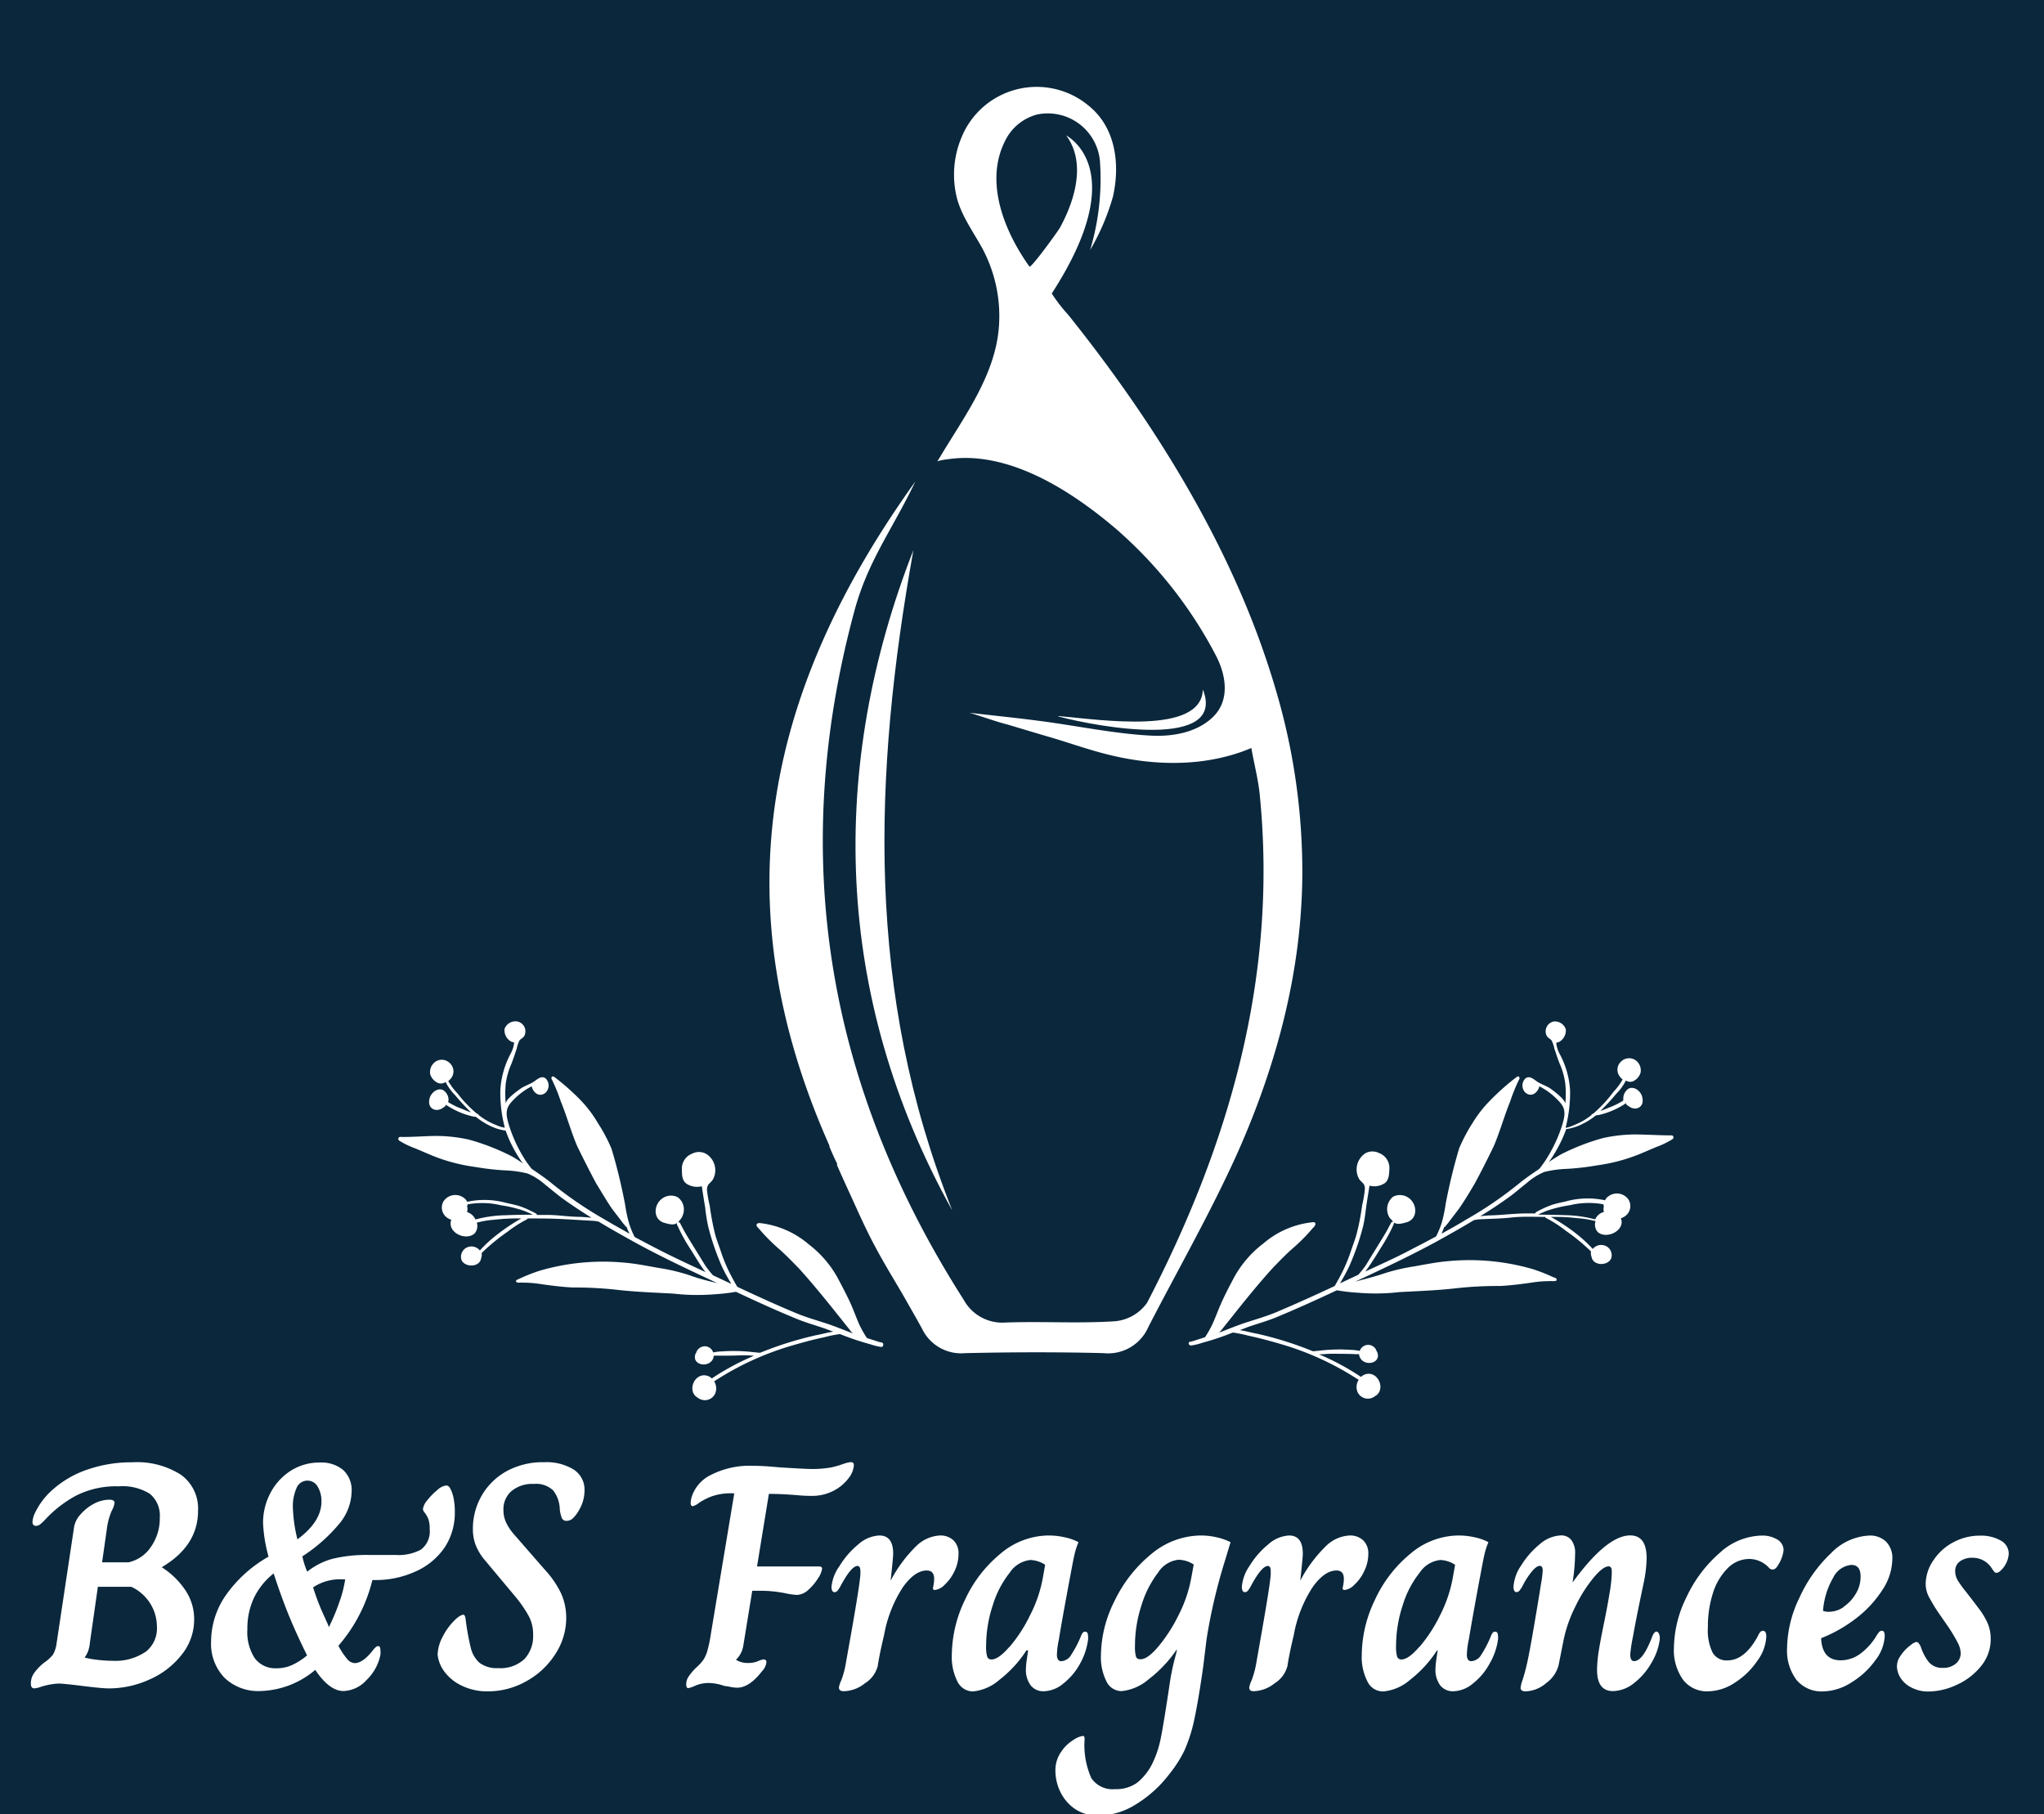 <svg id="Layer_1" data-name="Layer 1" xmlns="http://www.w3.org/2000/svg" viewBox="0 0 256.88 228.04"><defs><style>.cls-1{fill:#0a273c;}.cls-2{fill:#fff;}</style></defs><rect class="cls-1" width="256.88" height="228.04"/><path class="cls-2" d="M163.67,109.82c-.06,12.12-3.15,23.75-8,34.76-3.38,7.58-7.54,14.82-11.35,22.21a5.51,5.51,0,0,1-5.62,3.29c-5.8-.15-11.61-.13-17.39,0a5.45,5.45,0,0,1-5.45-3.11c-.79-1.43-1.6-2.84-2.41-4.26-1.08-1.86-2.21-3.69-3.23-5.58-.85-1.54-1.6-3.12-2.34-4.73-.9-2-1.84-4-2.71-6l.06-.08c-.36-.73-.7-1.49-1-2.22a.34.34,0,0,1,0-.1c0-.07-.07-.17-.11-.26l-.09-.21c-13-29.63-8.32-56.08,11-83-2.85,6-6,10-7.69,16.4-8.29,30.8-3.37,59.6,13.76,86.42a5.54,5.54,0,0,0,5.32,2.88c4.58-.16,9.18.14,13.74-.16a5.56,5.56,0,0,0,4-2.32c10.38-20,16.45-41.08,14.15-63.94-.19-1.83-.66-3.64-1.05-5.79-5.4,2.29-11.61,2.3-17.26,1-2.83-.63-5.56-1.65-8.34-2.45-1.68-.49-3.35-1-5-1.49-1.53-.39-2.94-.93-4.81-1.49,2.87.34,5.75.62,8.61,1,4.69.59,9.42,1.62,14.13,1.87,2.73.15,5.8-.36,7.84-2.33,2.22-2.14,1.64-5.38.33-7.83a54.4,54.4,0,0,0-12.5-15.82c-5-4.26-11.66-8.67-18.39-8.91a15.11,15.11,0,0,0-2.85.17,6.27,6.27,0,0,0-1.22.24l.31-.49c3.08-5.16,7.13-10.52,7.45-16.76a18,18,0,0,0-2-9.31c-1.13-2.13-2.64-4.11-3.28-6.45a12.11,12.11,0,0,1,.53-7.63,10.2,10.2,0,0,1,16.07-4c3.36,2.75,3.89,7.33,3,11.34A28.72,28.72,0,0,1,137,31.43a31.1,31.1,0,0,0,1.23-11.24,6.58,6.58,0,0,0-7.88-5.8,6.24,6.24,0,0,0-4.07,3.39c-2.58,5.18,0,11.4,3.09,15.72.19.28,3.62-4.47,3.85-4.9,1.86-3.41,3.31-8.16.77-11.59,0,.07,8.42,4.11-1.81,19.88a19.76,19.76,0,0,0,2.07,2.68c9.68,12.09,18.49,25.87,23.89,40.5.93,2.53,1.77,5.09,2.5,7.69A80.26,80.26,0,0,1,163.67,109.82Z"/><path class="cls-2" d="M114.79,69.15c-5.08,28.4-6,55.66,4.89,83C104.63,125.09,104.2,96.22,114.79,69.15Z"/><path class="cls-2" d="M133,90c5.3.46,18,2.44,18.17-3.34,3,7.61-12.93,4.78-18.14,3.4C133,90,133,89.9,133,90Z"/><path class="cls-2" d="M3.88,211.62a2.22,2.22,0,0,1,.44-1.37A6.27,6.27,0,0,1,5.53,209,5.43,5.43,0,0,0,6.64,208a3.61,3.61,0,0,0,.46-1.37l2.22-14.75a3.15,3.15,0,0,1,.83-1.56A5.79,5.79,0,0,1,11.82,189a4.2,4.2,0,0,1,1.93-.5c.43,0,.65.14.65.4a3.13,3.13,0,0,1-.36,1,8.24,8.24,0,0,0-.61,2.28l-.6,4.19h3.34a4.6,4.6,0,0,0,2.84-2,6.17,6.17,0,0,0,1.07-3.61,3.53,3.53,0,0,0-1.25-3,6.49,6.49,0,0,0-3.91-.94A11.13,11.13,0,0,0,9.54,188a14.94,14.94,0,0,0-3.69,2.82,8.2,8.2,0,0,1-.78.76.88.88,0,0,1-.55.21c-.29,0-.44-.18-.44-.53a3.91,3.91,0,0,1,.2-.84,9.05,9.05,0,0,1,2.42-3.25A12.66,12.66,0,0,1,11,184.71a16.87,16.87,0,0,1,5.63-.91,10.26,10.26,0,0,1,6.1,1.56,5.22,5.22,0,0,1,2.16,4.53q0,4.4-4.56,7.1a10.12,10.12,0,0,1,3,2.94,6.5,6.5,0,0,1,1.07,3.59A7,7,0,0,1,22.82,208a10.43,10.43,0,0,1-4.05,3.11,12.34,12.34,0,0,1-5.1,1.11c-.64,0-1.91-.13-3.79-.37-1.34-.16-2.19-.24-2.54-.24a8.93,8.93,0,0,0-2.17.4,3.14,3.14,0,0,1-.89.21C4,212.19,3.88,212,3.88,211.62Zm14.43-4a3.73,3.73,0,0,0,1.41-3.17,5.54,5.54,0,0,0-3.22-5H12.3l-1,7a4.4,4.4,0,0,1-.22,1.07,3.15,3.15,0,0,1-.42.78l0,.05a11.9,11.9,0,0,0,1.59.28,16.75,16.75,0,0,0,1.92.12A6.74,6.74,0,0,0,18.31,207.61Z"/><path class="cls-2" d="M28.25,210.92a6.15,6.15,0,0,1-1.72-4.62,10.23,10.23,0,0,1,1.88-5.83,16.42,16.42,0,0,1,5.34-4.81,18.76,18.76,0,0,1-.69-4.2,8,8,0,0,1,.95-3.85,7.35,7.35,0,0,1,2.58-2.78,6.69,6.69,0,0,1,3.61-1,4.28,4.28,0,0,1,2.92.93,3.44,3.44,0,0,1,1.07,2.74,6.52,6.52,0,0,1-1.53,4A20.42,20.42,0,0,1,38,195.62a10.24,10.24,0,0,0,.61,1.93,8.76,8.76,0,0,1,3.14-1.61,18.19,18.19,0,0,1,4.68-.49l3.34,0a6,6,0,0,0,3.11-.66A2.86,2.86,0,0,0,54,192.19a3.58,3.58,0,0,0-.18-1.29,3.52,3.52,0,0,0-.43-.75.87.87,0,0,1-.24-.46,2.18,2.18,0,0,1,.56-1.13,8.16,8.16,0,0,1,1.27-1.29,2,2,0,0,1,1.11-.56.56.56,0,0,1,.41.24A4.06,4.06,0,0,1,57,188.3a8.22,8.22,0,0,1,.16,1.75,7.88,7.88,0,0,1-1.27,4.44,8.62,8.62,0,0,1-3.59,3,12.1,12.1,0,0,1-5.3,1.11h-.2a19.74,19.74,0,0,1-4.27,8.26,9.27,9.27,0,0,0,1.11,1.68,1.32,1.32,0,0,0,.94.5q1,0,2.22-1.53c.3-.4.54-.61.73-.61s.28.19.28.57a2.43,2.43,0,0,1,0,.52,6,6,0,0,1-1.72,3.15,4.09,4.09,0,0,1-2.92,1.41q-1.77,0-3.55-2.66a11.08,11.08,0,0,1-6.89,2.66A6.11,6.11,0,0,1,28.25,210.92Zm8.46-1.64a8.12,8.12,0,0,0,1.88-1.21q-1.34-2.7-2.28-5t-1.92-5.3a8.84,8.84,0,0,0-2.44,3,9,9,0,0,0-.86,4A6,6,0,0,0,32,208.4a3.21,3.21,0,0,0,2.76,1.29A4.62,4.62,0,0,0,36.71,209.28Zm3.69-20.56a3.5,3.5,0,0,0-.46-1.83,1.47,1.47,0,0,0-2.66.12,5.57,5.57,0,0,0-.47,2.52,18.48,18.48,0,0,0,.57,3.95C39.39,192,40.4,190.42,40.4,188.72Zm2.28,12.56a14.67,14.67,0,0,0,.7-2.76h-.2a6.11,6.11,0,0,0-3.83,1,28.42,28.42,0,0,0,1.49,3.83c.09.21.17.41.27.6a4.45,4.45,0,0,1,.22.57A25.58,25.58,0,0,0,42.68,201.28Z"/><path class="cls-2" d="M58,211.86a5.72,5.72,0,0,1-2.18-1.79A4.32,4.32,0,0,1,55,208a5,5,0,0,1,.59-2.19,7.88,7.88,0,0,1,1.39-2c.54-.57,1-.85,1.25-.85.13,0,.23.16.28.49a31.29,31.29,0,0,0,.67,3.73A3.69,3.69,0,0,0,60.26,209a3.58,3.58,0,0,0,2.35.67,4.42,4.42,0,0,0,3.29-1.13A4.21,4.21,0,0,0,67,205.49a4.85,4.85,0,0,0-.49-2.25,15.28,15.28,0,0,0-1.73-2.54L61,196.18a6.94,6.94,0,0,1-1.23-2,5.65,5.65,0,0,1-.34-2,8.33,8.33,0,0,1,1-4A8.16,8.16,0,0,1,63.52,185a9.42,9.42,0,0,1,4.86-1.21,6.51,6.51,0,0,1,3.73.93,3,3,0,0,1,1.35,2.62,4.74,4.74,0,0,1-.2,1.35,5,5,0,0,1-.53,1.19,4.15,4.15,0,0,1-.78,1,1.15,1.15,0,0,1-.75.28.6.6,0,0,1-.6-.38,4.22,4.22,0,0,1-.25-1.07,4,4,0,0,0-.82-2.36,3.08,3.08,0,0,0-2.44-.83,4.08,4.08,0,0,0-2.82.91,3,3,0,0,0-1,2.36,3.74,3.74,0,0,0,.32,1.55,6.62,6.62,0,0,0,1,1.51l3.87,4.44a12,12,0,0,1,2.06,3,7.48,7.48,0,0,1,.64,3.07,8.3,8.3,0,0,1-1.37,4.55,10.06,10.06,0,0,1-3.65,3.41,9.71,9.71,0,0,1-4.82,1.27A7.24,7.24,0,0,1,58,211.86Z"/><path class="cls-2" d="M86.24,211.7a1.77,1.77,0,0,1,.32-1,7.24,7.24,0,0,1,.93-1.09,5.88,5.88,0,0,0,.92-1,4.35,4.35,0,0,0,.51-1.19,19.82,19.82,0,0,0,.46-2.3l2.9-17.42h-.2a7.28,7.28,0,0,0-2.6.37,7.84,7.84,0,0,0-1.59.8,2.39,2.39,0,0,1-.81.45c-.18,0-.28-.14-.28-.41a3.81,3.81,0,0,1,.08-.6,4.65,4.65,0,0,1,2.5-2.94,10.65,10.65,0,0,1,5.2-1.13c.94,0,2.08.07,3.43.2,2.15.13,3.44.2,3.87.2a13.72,13.72,0,0,0,2.5-.18A12.09,12.09,0,0,0,106,184a3.92,3.92,0,0,1,.91-.22.45.45,0,0,1,.3.09c.07.05.1.16.1.32a2.93,2.93,0,0,1-.62,1.55,5.51,5.51,0,0,1-1.84,1.59,5.84,5.84,0,0,1-2.94.69c-.24,0-.79,0-1.65-.08-1.29-.11-2.5-.17-3.63-.17l-1.49,9.12h7.78c.27,0,.4.09.4.28a2.88,2.88,0,0,1-.5,1.19,6.68,6.68,0,0,1-1.23,1.47,2.21,2.21,0,0,1-1.45.64,9.57,9.57,0,0,1-1.21-.16,16,16,0,0,0-3-.36H94.54l-1.13,6.93a3.1,3.1,0,0,1-.92,1.74v0a2.72,2.72,0,0,0,1.61.4,3,3,0,0,0,1.15-.22,2.52,2.52,0,0,1,.7-.22.32.32,0,0,1,.37.36,1.9,1.9,0,0,1-.53,1.09c-1.07,1.4-2.12,2.1-3.14,2.1a4.55,4.55,0,0,1-1-.13L91,211.9a6.22,6.22,0,0,0-1.93-.36,4.29,4.29,0,0,0-1.65.32,3.91,3.91,0,0,1-.93.33C86.32,212.19,86.24,212,86.24,211.7Z"/><path class="cls-2" d="M105.43,212.1a3.33,3.33,0,0,1,.3-.9,11.08,11.08,0,0,0,.58-2.2l.69-3.87c.73-4.14,1.1-6.56,1.13-7.26v-.36c0-.46-.12-.68-.36-.68-.52,0-1.21.81-2.1,2.46a4.08,4.08,0,0,1-.36.58.56.56,0,0,1-.41.26c-.27,0-.4-.23-.4-.68a5.32,5.32,0,0,1,1-2.6,10.67,10.67,0,0,1,2.34-2.71,4.28,4.28,0,0,1,2.68-1.14c1.15,0,1.73.76,1.73,2.29,0,.33-.11,1.45-.32,3.39h0a17.33,17.33,0,0,1,3.2-4.33,4.59,4.59,0,0,1,3-1.35,2.39,2.39,0,0,1,1.69.6,2.25,2.25,0,0,1,.64,1.73,4.83,4.83,0,0,1-.5,2.14,5.45,5.45,0,0,1-1.23,1.71,2,2,0,0,1-1.25.67c-.21,0-.28-.14-.2-.4a5.12,5.12,0,0,0,.12-1q0-1.05-.93-1.05c-1,0-2,.7-3,2.1a16.23,16.23,0,0,0-2.36,6c-.4,1.67-.67,3-.8,3.91a3.64,3.64,0,0,1-1.6,2.16,4.41,4.41,0,0,1-2.6,1C105.66,212.59,105.43,212.43,105.43,212.1Z"/><path class="cls-2" d="M120.32,211.34a6.81,6.81,0,0,1-.7-3.35,16.14,16.14,0,0,1,1.63-6.85,16.31,16.31,0,0,1,4.46-5.83,9.42,9.42,0,0,1,6.08-2.31,9.16,9.16,0,0,1,2.08.24,6.55,6.55,0,0,1,1.67.6,9.26,9.26,0,0,0-.48,1.45c-.08.38-.14.62-.16.73-.19,1-.47,2.44-.83,4.41s-.71,3.87-1,5.67a10.21,10.21,0,0,0-.24,1.85,1.21,1.21,0,0,0,.14.65.49.49,0,0,0,.42.2,1.56,1.56,0,0,0,1.25-.83,13.76,13.76,0,0,0,1.21-2.32,1.37,1.37,0,0,1,.21-.4.36.36,0,0,1,.32-.16c.24,0,.36.19.36.56a1.82,1.82,0,0,1,0,.45,8.3,8.3,0,0,1-1,3,8,8,0,0,1-2.07,2.48,4,4,0,0,1-2.52,1,2,2,0,0,1-1.64-.77,3.28,3.28,0,0,1-.58-2,9.44,9.44,0,0,1,.08-1l.2-1.37H129a14.89,14.89,0,0,1-3.41,3.71,5.88,5.88,0,0,1-3.32,1.45A2.18,2.18,0,0,1,120.32,211.34Zm6.53-4.31a18.4,18.4,0,0,0,2.6-4,16.73,16.73,0,0,0,1.62-4.77l.28-1.58a3.68,3.68,0,0,0-1.85-.6,3.55,3.55,0,0,0-2.6,1.59,12.38,12.38,0,0,0-2.14,4.12,16.35,16.35,0,0,0-.83,5.13,4.18,4.18,0,0,0,.14,1.32.52.52,0,0,0,.51.34C125.17,208.6,125.93,208.07,126.85,207Z"/><path class="cls-2" d="M135.14,227.4a5.52,5.52,0,0,1-1.88-2.17,6.11,6.11,0,0,1-.62-2.6,4,4,0,0,1,.71-2.42,4.92,4.92,0,0,1,1.55-1.51,2.9,2.9,0,0,1,1.21-.51c.13,0,.2.14.2.4a10.16,10.16,0,0,0,.84,4.9,3.21,3.21,0,0,0,3,1.39,4.48,4.48,0,0,0,2.78-.82,7.14,7.14,0,0,0,1.93-2.48,12.68,12.68,0,0,0,1-3c.24-1.16.62-3.46,1.13-6.87a29.59,29.59,0,0,1,.59-3c.17-.63.28-1.07.34-1.31h-.08a16.08,16.08,0,0,1-3.53,3.71,6.08,6.08,0,0,1-3.37,1.45,2.1,2.1,0,0,1-1.89-1.23,6.73,6.73,0,0,1-.69-3.29,15.47,15.47,0,0,1,1.74-6.87,17.12,17.12,0,0,1,4.63-5.87A9.79,9.79,0,0,1,150.9,193a8.86,8.86,0,0,1,2.06.24,7.35,7.35,0,0,1,1.69.6L154,196a69.65,69.65,0,0,0-2.36,10c-.26,2.12-.4,3.29-.43,3.51-.4,2.84-.78,5.05-1.12,6.63a19.25,19.25,0,0,1-1.23,3.87,15.59,15.59,0,0,1-1.92,3,15.42,15.42,0,0,1-4.39,3.91,9,9,0,0,1-4.4,1.29A5.15,5.15,0,0,1,135.14,227.4ZM145.54,207a19.57,19.57,0,0,0,2.58-4,16.7,16.7,0,0,0,1.61-4.77l.29-1.58a3.61,3.61,0,0,0-1.9-.6,3.46,3.46,0,0,0-2.56,1.59,12.92,12.92,0,0,0-2.1,4.12,16.34,16.34,0,0,0-.82,5.13,4.73,4.73,0,0,0,.12,1.32.5.5,0,0,0,.52.34C143.87,208.6,144.63,208.07,145.54,207Z"/><path class="cls-2" d="M157,212.1a3.33,3.33,0,0,1,.3-.9,11.68,11.68,0,0,0,.59-2.2l.68-3.87c.73-4.14,1.1-6.56,1.13-7.26v-.36c0-.46-.12-.68-.36-.68-.51,0-1.21.81-2.1,2.46a4.08,4.08,0,0,1-.36.58.57.57,0,0,1-.4.26c-.27,0-.41-.23-.41-.68a5.32,5.32,0,0,1,.95-2.6,10.67,10.67,0,0,1,2.34-2.71A4.28,4.28,0,0,1,162,193c1.15,0,1.73.76,1.73,2.29,0,.33-.11,1.45-.32,3.39h0a17.32,17.32,0,0,1,3.21-4.33,4.57,4.57,0,0,1,3-1.35,2.38,2.38,0,0,1,1.69.6,2.25,2.25,0,0,1,.65,1.73,4.84,4.84,0,0,1-.51,2.14,5.29,5.29,0,0,1-1.23,1.71,2,2,0,0,1-1.25.67c-.21,0-.28-.14-.2-.4a5.12,5.12,0,0,0,.12-1q0-1.05-.93-1.05c-1,0-2,.7-3,2.1a16.23,16.23,0,0,0-2.36,6c-.4,1.67-.67,3-.8,3.91a3.64,3.64,0,0,1-1.6,2.16,4.41,4.41,0,0,1-2.6,1C157.18,212.59,157,212.43,157,212.1Z"/><path class="cls-2" d="M171.85,211.34a6.7,6.7,0,0,1-.71-3.35,16.14,16.14,0,0,1,1.63-6.85,16.31,16.31,0,0,1,4.46-5.83,9.42,9.42,0,0,1,6.08-2.31,9.09,9.09,0,0,1,2.08.24,6.41,6.41,0,0,1,1.67.6,9.26,9.26,0,0,0-.48,1.45c-.08.38-.14.62-.16.73-.19,1-.47,2.44-.83,4.41s-.7,3.87-1,5.67a10.21,10.21,0,0,0-.24,1.85,1.21,1.21,0,0,0,.14.65.51.51,0,0,0,.43.2,1.58,1.58,0,0,0,1.25-.83,13.83,13.83,0,0,0,1.2-2.32,1.66,1.66,0,0,1,.21-.4.36.36,0,0,1,.32-.16c.24,0,.36.19.36.56a1.82,1.82,0,0,1,0,.45,8.3,8.3,0,0,1-1.05,3,8,8,0,0,1-2.07,2.48,4,4,0,0,1-2.52,1,2,2,0,0,1-1.64-.77,3.28,3.28,0,0,1-.58-2,9.44,9.44,0,0,1,.08-1l.2-1.37h-.08a15,15,0,0,1-3.4,3.71,5.93,5.93,0,0,1-3.33,1.45A2.16,2.16,0,0,1,171.85,211.34Zm6.52-4.31a18.79,18.79,0,0,0,2.61-4,17,17,0,0,0,1.61-4.77l.28-1.58a3.68,3.68,0,0,0-1.85-.6,3.55,3.55,0,0,0-2.6,1.59,12.38,12.38,0,0,0-2.14,4.12,16.35,16.35,0,0,0-.83,5.13,4.18,4.18,0,0,0,.14,1.32.53.53,0,0,0,.51.34C176.69,208.6,177.45,208.07,178.37,207Z"/><path class="cls-2" d="M191.1,212.14a4.2,4.2,0,0,1,.2-.84,20.47,20.47,0,0,0,.56-2q.28-1.17.81-4.23t1-6a14,14,0,0,0,.21-1.65c0-.4-.12-.6-.37-.6s-.55.2-.92.62a9.27,9.27,0,0,0-1.21,1.84,3.38,3.38,0,0,1-.37.58.53.53,0,0,1-.4.26c-.27,0-.4-.23-.4-.68a5.31,5.31,0,0,1,.94-2.64,10.8,10.8,0,0,1,2.34-2.69,4.32,4.32,0,0,1,2.68-1.12,1.59,1.59,0,0,1,1.29.56,2.65,2.65,0,0,1,.49,1.77,23.55,23.55,0,0,1-.32,3.59h0q4.31-5.92,7.25-5.92c1.37,0,2.06.95,2.06,2.86a16.19,16.19,0,0,1-.36,3.06q-1,4.72-1.33,6.67a19.68,19.68,0,0,0-.37,2.36c0,.57.16.85.49.85.75,0,1.51-1.05,2.3-3.15.16-.37.33-.56.52-.56s.46.34.4,1a7.7,7.7,0,0,1-1.05,2.94,8.59,8.59,0,0,1-2.19,2.54,4.36,4.36,0,0,1-2.64,1c-1.32,0-2-.89-2-2.66a16.33,16.33,0,0,1,.24-2.54c.16-1,.41-2.27.73-3.83.21-1.05.41-2.1.58-3.15a19,19,0,0,0,.3-2.54v-.32c0-.43-.13-.64-.4-.64-.46,0-1.09.47-1.89,1.43A17.64,17.64,0,0,0,198,201.9a16.94,16.94,0,0,0-1.47,4.12l-.65,3.26a4,4,0,0,1-1.55,2.26,4.16,4.16,0,0,1-2.6,1.05C191.31,212.59,191.1,212.44,191.1,212.14Z"/><path class="cls-2" d="M211.51,211.12a6.39,6.39,0,0,1-1.14-4,14.75,14.75,0,0,1,1.59-6.39,16.6,16.6,0,0,1,4.15-5.53,8.06,8.06,0,0,1,5.26-2.19,3.69,3.69,0,0,1,2,.5,1.55,1.55,0,0,1,.78,1.35,4.42,4.42,0,0,1-.68,1.85c-.22.38-.44.57-.69.57a.6.6,0,0,1-.48-.24,3.39,3.39,0,0,0-2.46-1.09,3.81,3.81,0,0,0-2.68,1.13,7.58,7.58,0,0,0-1.86,3.08,13.66,13.66,0,0,0-.66,4.38,6.46,6.46,0,0,0,.58,3.16,2,2,0,0,0,1.88,1c1.42,0,2.69-1,3.79-3a2.36,2.36,0,0,1,.34-.58.48.48,0,0,1,.34-.14c.27,0,.41.24.41.72a5.51,5.51,0,0,1-1.09,3,9.82,9.82,0,0,1-2.8,2.76,6.33,6.33,0,0,1-3.49,1.13A3.77,3.77,0,0,1,211.51,211.12Z"/><path class="cls-2" d="M225.78,211.16a6.13,6.13,0,0,1-1.19-4,14.92,14.92,0,0,1,1.56-6.35,17.67,17.67,0,0,1,3.95-5.57,7.12,7.12,0,0,1,4.82-2.23,2.89,2.89,0,0,1,2.11.76,2.94,2.94,0,0,1,.79,2.22,7.16,7.16,0,0,1-1.17,3.73,14.08,14.08,0,0,1-3.2,3.55,18,18,0,0,1-4.58,2.64c.08,1.85.9,2.78,2.46,2.78a4.17,4.17,0,0,0,2.44-.81,7.77,7.77,0,0,0,2-2.18,3.27,3.27,0,0,1,.37-.54.43.43,0,0,1,.32-.18.31.31,0,0,1,.32.16,1.47,1.47,0,0,1,.08.56,5.35,5.35,0,0,1-1.15,2.95,10.18,10.18,0,0,1-3,2.8,6.84,6.84,0,0,1-3.71,1.15A4.07,4.07,0,0,1,225.78,211.16Zm5.91-9.19a5.12,5.12,0,0,0,1.53-1.64,4.07,4.07,0,0,0,.61-2.17c0-1-.39-1.46-1.17-1.46a2.8,2.8,0,0,0-2.26,1.58,9.69,9.69,0,0,0-1.29,4.19,1.84,1.84,0,0,0,.77.12A3.29,3.29,0,0,0,231.69,202Z"/><path class="cls-2" d="M240.2,212.1a3.46,3.46,0,0,1-1.31-1.14,2.83,2.83,0,0,1-.47-1.23,2.16,2.16,0,0,1,.37-1.52,5.24,5.24,0,0,1,1.33-1.43,1.75,1.75,0,0,1,.72-.4.38.38,0,0,1,.3.18,1.88,1.88,0,0,1,.27.47,6.1,6.1,0,0,0,1,1.89,2.21,2.21,0,0,0,1.78.72,2.4,2.4,0,0,0,1.59-.52,1.69,1.69,0,0,0,.63-1.37,3.09,3.09,0,0,0-.37-1.27,19.82,19.82,0,0,0-1.33-2.2l-.84-1.21a22,22,0,0,1-1.48-2.4,3.64,3.64,0,0,1-.38-1.59,5.34,5.34,0,0,1,1-3,6.76,6.76,0,0,1,2.5-2.24,7,7,0,0,1,3.32-.82,5,5,0,0,1,2.62.62,1.88,1.88,0,0,1,1,1.67,3.19,3.19,0,0,1-.68,1.74c-.35.43-.63.64-.85.64a.33.33,0,0,1-.24-.08,1.52,1.52,0,0,1-.18-.22l-.18-.26a2.83,2.83,0,0,0-2.42-1.33,2.61,2.61,0,0,0-1.57.44,1.45,1.45,0,0,0-.61,1.25,2.27,2.27,0,0,0,.32,1.15,12.64,12.64,0,0,0,1,1.39l.69.89.92,1.21a9.27,9.27,0,0,1,1.17,1.95,5,5,0,0,1,.36,1.92,5.28,5.28,0,0,1-1.23,3.44,8.16,8.16,0,0,1-3.06,2.34,8.49,8.49,0,0,1-3.49.83A4.49,4.49,0,0,1,240.2,212.1Z"/><path class="cls-2" d="M63.41,129.32a1.63,1.63,0,0,0,.81,1.59,1.31,1.31,0,0,0,.38.11.56.56,0,0,1,0,.13,3.59,3.59,0,0,1-.41,1.26A11.14,11.14,0,0,0,62.88,137a17.13,17.13,0,0,0,.55,4.68.14.14,0,0,0,0,.06,3.51,3.51,0,0,1-1-.3,9,9,0,0,1-1.4-.68c-.31-.19-.6-.4-.88-.61,0-.1-.1-.14-.21-.17a15.72,15.72,0,0,1-2.43-2.53,8.17,8.17,0,0,1-1.18-1.57,1.44,1.44,0,0,0,.33-.32,1.39,1.39,0,0,0-.14-1.94,1.41,1.41,0,0,0-2,0,1.56,1.56,0,0,0-.45,1.41,1.77,1.77,0,0,0,1,1.1A1,1,0,0,0,56,136a6.58,6.58,0,0,0,1.2,1.66,27.46,27.46,0,0,0,2,2.16c-.53-.17-1-.4-1.55-.6a10,10,0,0,1-1.34-.7.9.9,0,0,0,.06-.22,1.48,1.48,0,0,0-.69-1.29c-.8-.35-1.65.48-1.73,1.25-.19,1.08.84,1.6,1.69,1,.14-.11.41-.2.39-.42a2.71,2.71,0,0,0,.35.24,10,10,0,0,0,3,1.24,3,3,0,0,0,.43.06,8.84,8.84,0,0,0,1.64,1.06,6.4,6.4,0,0,0,2.1.67,15.6,15.6,0,0,0,1.24,2.69,13.6,13.6,0,0,0,.93,1.44c-.52-.36-1-.7-1.6-1a28.25,28.25,0,0,0-5.19-2,19.29,19.29,0,0,0-3.95-.46c-1.57,0-3.15.16-4.72.12a.27.27,0,0,0-.2.3.34.34,0,0,0,.11.17,11.29,11.29,0,0,0,2.08,1l2,.85a22.15,22.15,0,0,0,5.49,1.46,32,32,0,0,0,3.77.43,13.6,13.6,0,0,1,2.79.39,7.9,7.9,0,0,1,2.21,1.4c.8.62,1.56,1.3,2.39,1.88,1.12.8,2.27,1.56,3.44,2.28-.49-.05-1-.09-1.46-.11-1.45,0-2.89-.27-4.34-.24H67.48a.25.25,0,0,0-.16-.2,6.54,6.54,0,0,0-.59-.3,10.32,10.32,0,0,0-1.45-.61c-.55-.17-1.11-.28-1.68-.41a10.25,10.25,0,0,0-4.89-.13,1.1,1.1,0,0,0-.38-.47,1.78,1.78,0,0,0-2.58.39,1.56,1.56,0,0,0,.59,2.17,2.59,2.59,0,0,0,.38.17,1,1,0,0,0-.09.41c-.07,1.36,2,2.2,3,1.32a1.39,1.39,0,0,0,.29-1.37,11.49,11.49,0,0,1,2.11-.36c.86-.09,1.71-.16,2.57-.17l.92,0a23.58,23.58,0,0,0-3,2,16.38,16.38,0,0,0-2.19,2l0,.05a1.37,1.37,0,0,0-1.44-.48,1.29,1.29,0,0,0-.88,1.68c.46.94,2.28.9,2.45-.23a1.32,1.32,0,0,0,.07-.68l.08-.07a24.52,24.52,0,0,1,3.11-2.55,15.75,15.75,0,0,1,2.51-1.61.19.19,0,0,0,.07-.11c1.4,0,2.8,0,4.2.07s2.71.16,4.06.23a3.72,3.72,0,0,1,.57.08.08.08,0,0,0,.07,0c1.56.94,3.15,1.83,4.74,2.71,3.22,1.76,6.55,3.32,9.87,4.88l0,0h0l.35.16c-1.19-.28-2.38-.57-3.53-1a24,24,0,0,0-3.92-.92c-1.39-.25-2.78-.53-4.2-.65a28.41,28.41,0,0,0-10.65,1,21.17,21.17,0,0,0-2.55,1c-.15.09-.37.11-.45.28s.24.26.42.23a4.89,4.89,0,0,1,.54,0,14.07,14.07,0,0,1,2.15.18c1.32.19,2.65.36,4,.43a47.68,47.68,0,0,1,5.85.32c2.27.25,4.56.32,6.84.45a26.06,26.06,0,0,0,5.15.08,23.89,23.89,0,0,0,2.68-.31c2.55,1.2,5.12,2.37,7.73,3.44,1.13.46,2.3.78,3.45,1.18l1.05.39c-.73.11-1.45.32-2.18.45a44.17,44.17,0,0,0-7,2.2.28.28,0,0,0-.13,0l-.78-.08a21,21,0,0,0-3.88-.09,6.53,6.53,0,0,0-1.12.13,1.14,1.14,0,0,0-.93-.77,1.17,1.17,0,0,0-1.09.54,1.48,1.48,0,0,0-.12.29s0,0-.06.06c-.6,1.46,1.6,1.9,2.17.7a1,1,0,0,0,.1-.41l.39,0c1,0,2.11,0,3.17-.05.49,0,1,0,1.48.07l-.12.05a31.31,31.31,0,0,0-5.16,2.79l0,0a1.4,1.4,0,0,0-1.1-.39c-1.32.14-1.9,2.15-.67,2.81a1.43,1.43,0,0,0,2.19-.52,1.68,1.68,0,0,0-.13-1.54l.21-.13a36.49,36.49,0,0,1,9.46-4.33c1.37-.4,2.74-.78,4.14-1.07a16.24,16.24,0,0,1,2-.41,33.93,33.93,0,0,0,3.8,1.28,8,8,0,0,0,1.44.35A.29.29,0,0,0,111,169a.23.23,0,0,0-.24-.26,2.36,2.36,0,0,1-.38-.1l-1.43-.46s0,0,0,0a12.82,12.82,0,0,1-1-1.79c-.43-1-.78-2-1.22-2.92s-1-2-1.54-3a13.54,13.54,0,0,0-3.57-4.08,11.32,11.32,0,0,0-6.14-2.66c-.2,0-.4.05-.4.26s.3.41.44.61a22.8,22.8,0,0,0,2.3,2.31c.91.79,1.75,1.67,2.6,2.54,2.26,2.49,4.33,5.15,6.43,7.77a1.67,1.67,0,0,0,.36.39c-1.08-.41-2.14-.85-3.23-1.22-1.28-.42-2.59-.79-3.84-1.3-2.52-1.05-5-2.18-7.48-3.35l-.29-.49c-.29-.53-.58-1.06-.84-1.61a19.63,19.63,0,0,1-1-2.54c-.22-.63-.46-1.25-.64-1.89a32,32,0,0,1-.69-3.64,15.22,15.22,0,0,1-.35-2c0-.73.33-.75.71-1.26a2.41,2.41,0,0,0-.82-3.28A1.85,1.85,0,0,0,87,145a2,2,0,0,0-1.3,2c0,.62,0,1.4.6,1.8a2.4,2.4,0,0,0,1.9.3c.13.89.27,1.77.42,2.65a22.31,22.31,0,0,0,.39,2.45,32,32,0,0,0,1.72,5c.35.75.76,1.47,1.18,2.18l-1.37-.65-.93-.43a12,12,0,0,1-1-1.27c-.78-1.28-1.58-2.55-2.35-3.83-.27-.45-.5-.92-.75-1.38,0-.07-.08-.15-.17-.18a.17.17,0,0,0-.14,0,1.29,1.29,0,0,0,.16-.18.45.45,0,0,0,.1-.14s0,0,0,0a1.39,1.39,0,0,0,.33-.53,1.92,1.92,0,0,0-.62-2.31,1.86,1.86,0,0,0-1.88.12c-1.11.71-1.3,2.55.09,3.07.5.14,1.24.4,1.7.06a.19.19,0,0,0,0,.09c0,.08,0,.15.07.23a19.66,19.66,0,0,0,1.51,2.78c.65,1,1.26,2.1,2,3.06-1.91-.89-3.82-1.77-5.7-2.73-1.07-.55-2.14-1.11-3.2-1.68a10.84,10.84,0,0,1-.67-1.62,17,17,0,0,1-.53-2.45,68.05,68.05,0,0,0-1.7-7,20.6,20.6,0,0,0-1.74-3.28A15,15,0,0,0,73,138.32a29.14,29.14,0,0,0-3.33-2.95c-.31-.22-.47.11-.3.34a22,22,0,0,1,1.1,2.71c.76,1.85,1.28,3.78,2.06,5.62.77,1.58,1.56,3.15,2.39,4.7.62,1,1.25,2.09,1.93,3.1.42.57.87,1.13,1.29,1.7.15.22.34.4.5.62a.16.16,0,0,0,.13.06c0,.11.17.48.34.85-1-.58-2.09-1.17-3.12-1.79a49.42,49.42,0,0,1-6.61-4.51c-.76-.63-1.58-1.19-2.39-1.74l-.2-.14c-.22-.3-.45-.59-.66-.9A18.07,18.07,0,0,1,64,141.54c-.32-1.07-.6-2,.18-2.91a8.79,8.79,0,0,1,2.64-2.09c.18.82,1,1.46,1.77.78a1.25,1.25,0,0,0,0-1.75c-.51-.44-1.07.09-1.46.36-.55.38-1.23.55-1.77.95-.38.28-1.85,1.32-1.8,1.86a13.26,13.26,0,0,1,0-2.52,9.05,9.05,0,0,1,.71-2.5c.25-.64.46-1.29.67-1.93a4.21,4.21,0,0,1,.34-1c.16-.23.45-.31.61-.58a1.26,1.26,0,0,0-.9-1.82A1.46,1.46,0,0,0,63.41,129.32Zm0,23.43a15.55,15.55,0,0,0-3.66.53,1.68,1.68,0,0,0-1-.91H58.7a1.58,1.58,0,0,0,0-.78.58.58,0,0,0,.07-.21,10.12,10.12,0,0,1,4.17.11,16.16,16.16,0,0,1,2.94.71c.37.15.73.3,1.08.48C65.78,152.68,64.61,152.7,63.43,152.75Z"/><path class="cls-2" d="M195.3,128.39a1.26,1.26,0,0,0-.91,1.82c.16.27.45.35.61.58a3.81,3.81,0,0,1,.34,1c.22.64.42,1.29.68,1.93a9,9,0,0,1,.7,2.5,13.26,13.26,0,0,1,0,2.52c0-.54-1.42-1.58-1.79-1.86-.55-.4-1.22-.57-1.78-.95-.39-.27-.95-.8-1.46-.36a1.25,1.25,0,0,0,0,1.75c.78.68,1.59,0,1.77-.78a8.83,8.83,0,0,1,2.65,2.09c.78.91.5,1.84.18,2.91a18.47,18.47,0,0,1-2.15,4.45c-.21.31-.43.6-.66.9l-.19.14c-.82.55-1.63,1.11-2.4,1.74a48.16,48.16,0,0,1-6.61,4.51c-1,.62-2.07,1.21-3.12,1.79.17-.37.3-.74.35-.85a.16.16,0,0,0,.13-.06c.15-.22.34-.4.49-.62.42-.57.87-1.13,1.29-1.7.68-1,1.32-2.05,1.93-3.1.84-1.55,1.63-3.12,2.39-4.7.78-1.84,1.31-3.77,2.06-5.62a22,22,0,0,1,1.1-2.71c.17-.23,0-.56-.29-.34a29.14,29.14,0,0,0-3.33,2.95,15.07,15.07,0,0,0-2.16,2.74,21.44,21.44,0,0,0-1.74,3.28,70.72,70.72,0,0,0-1.7,7,16.94,16.94,0,0,1-.52,2.45,10.89,10.89,0,0,1-.68,1.62c-1.06.57-2.12,1.13-3.2,1.68-1.87,1-3.79,1.84-5.69,2.73.74-1,1.35-2,2-3.06a20.79,20.79,0,0,0,1.52-2.78c0-.08.09-.15.07-.23a.19.19,0,0,0,0-.09c.46.34,1.21.08,1.7-.06,1.39-.52,1.2-2.36.1-3.07a1.88,1.88,0,0,0-1.89-.12,2,2,0,0,0-.62,2.31,1.39,1.39,0,0,0,.33.53s0,0,.05,0a.67.67,0,0,0,.09.14l.16.18a.17.17,0,0,0-.14,0,.35.35,0,0,0-.16.18c-.26.46-.48.93-.76,1.38-.77,1.28-1.57,2.55-2.34,3.83a12.13,12.13,0,0,1-1,1.27l-.92.43-1.37.65c.41-.71.82-1.43,1.17-2.18a32,32,0,0,0,1.73-5c.19-.8.28-1.63.39-2.45s.28-1.76.41-2.65a2.39,2.39,0,0,0,1.9-.3c.56-.4.57-1.18.6-1.8a2,2,0,0,0-1.29-2,1.87,1.87,0,0,0-1.68,0,2.43,2.43,0,0,0-.82,3.28c.38.51.72.53.71,1.26a13.7,13.7,0,0,1-.34,2,30,30,0,0,1-.7,3.64c-.17.64-.41,1.26-.63,1.89a21.25,21.25,0,0,1-1,2.54c-.26.55-.54,1.08-.84,1.61l-.28.49c-2.48,1.17-5,2.3-7.48,3.35-1.26.51-2.56.88-3.85,1.3-1.08.37-2.15.81-3.22,1.22a1.92,1.92,0,0,0,.36-.39c2.09-2.62,4.16-5.28,6.43-7.77.84-.87,1.68-1.75,2.6-2.54a22.7,22.7,0,0,0,2.29-2.31c.15-.2.39-.35.44-.61s-.2-.3-.39-.26a11.29,11.29,0,0,0-6.14,2.66,13.57,13.57,0,0,0-3.58,4.08c-.54,1-1.06,2-1.53,3s-.8,1.95-1.23,2.92a12.76,12.76,0,0,1-1,1.79l0,0-1.43.46a2.79,2.79,0,0,1-.39.1.22.22,0,0,0-.23.26.29.29,0,0,0,.31.22,7.86,7.86,0,0,0,1.43-.35,33.41,33.41,0,0,0,3.81-1.28,16.65,16.65,0,0,1,2,.41c1.39.29,2.76.67,4.13,1.07a36.19,36.19,0,0,1,9.46,4.33,1.79,1.79,0,0,1,.22.13,1.68,1.68,0,0,0-.14,1.54,1.43,1.43,0,0,0,2.19.52c1.24-.66.65-2.67-.66-2.81a1.39,1.39,0,0,0-1.1.39l0,0a31.22,31.22,0,0,0-5.15-2.79l-.12-.05c.49,0,1-.07,1.48-.07,1.05,0,2.11,0,3.17.05l.39,0a.86.86,0,0,0,.1.41c.57,1.2,2.76.76,2.16-.7,0,0,0,0-.05-.06a2.55,2.55,0,0,0-.13-.29,1.11,1.11,0,0,0-2,.23,6.42,6.42,0,0,0-1.12-.13,21,21,0,0,0-3.88.09l-.78.08a.25.25,0,0,0-.12,0,44,44,0,0,0-7-2.2c-.73-.13-1.44-.34-2.17-.45l1-.39c1.15-.4,2.33-.72,3.46-1.18,2.6-1.07,5.17-2.24,7.73-3.44a23.89,23.89,0,0,0,2.68.31,26.08,26.08,0,0,0,5.15-.08c2.28-.13,4.57-.2,6.84-.45a47.52,47.52,0,0,1,5.84-.32c1.34-.07,2.67-.24,4-.43a13.94,13.94,0,0,1,2.14-.18,5.07,5.07,0,0,1,.55,0c.17,0,.48,0,.42-.23s-.31-.19-.46-.28a21,21,0,0,0-2.54-1,28.46,28.46,0,0,0-10.66-1c-1.41.12-2.8.4-4.2.65a23.88,23.88,0,0,0-3.91.92c-1.16.39-2.34.68-3.53,1l.34-.16h0l0,0c3.33-1.56,6.65-3.12,9.88-4.88,1.59-.88,3.17-1.77,4.73-2.71a.11.11,0,0,0,.08,0,3.43,3.43,0,0,1,.56-.08c1.36-.07,2.72-.08,4.06-.23s2.81-.08,4.21-.07a.19.19,0,0,0,.07.11,16.12,16.12,0,0,1,2.5,1.61,25.34,25.34,0,0,1,3.12,2.55l.07.07a1.32,1.32,0,0,0,.07.68c.17,1.13,2,1.17,2.45.23a1.28,1.28,0,0,0-.88-1.68,1.37,1.37,0,0,0-1.44.48l0-.05a17.72,17.72,0,0,0-2.19-2,23.69,23.69,0,0,0-3.05-2l.92,0c.86,0,1.72.08,2.57.17a11.74,11.74,0,0,1,2.12.36,1.41,1.41,0,0,0,.28,1.37c1,.88,3.07,0,3-1.32a1.29,1.29,0,0,0-.1-.41,1.9,1.9,0,0,0,.38-.17,1.56,1.56,0,0,0,.59-2.17,1.77,1.77,0,0,0-2.57-.39,1,1,0,0,0-.38.47,10.29,10.29,0,0,0-4.9.13c-.56.13-1.13.24-1.68.41a11.43,11.43,0,0,0-1.45.61,6.36,6.36,0,0,0-.58.3.25.25,0,0,0-.16.2h-1.12c-1.45,0-2.88.19-4.33.24-.49,0-1,.06-1.47.11q1.77-1.08,3.45-2.28c.83-.58,1.58-1.26,2.38-1.88a8.05,8.05,0,0,1,2.21-1.4,13.6,13.6,0,0,1,2.79-.39,31.75,31.75,0,0,0,3.77-.43,22.34,22.34,0,0,0,5.5-1.46l2-.85a10.91,10.91,0,0,0,2.07-1,.28.28,0,0,0,.11-.17.25.25,0,0,0-.19-.3c-1.58,0-3.15-.11-4.73-.12a19.46,19.46,0,0,0-3.95.46,28.16,28.16,0,0,0-5.18,2c-.55.31-1.08.65-1.61,1a12.18,12.18,0,0,0,.93-1.44,15.65,15.65,0,0,0,1.25-2.69,6.34,6.34,0,0,0,2.09-.67,8.6,8.6,0,0,0,1.65-1.06,3.18,3.18,0,0,0,.43-.06,10.08,10.08,0,0,0,3-1.24,3.53,3.53,0,0,0,.34-.24c0,.22.25.31.39.42.85.62,1.89.1,1.69-1-.07-.77-.93-1.6-1.72-1.25a1.46,1.46,0,0,0-.69,1.29.59.59,0,0,0,0,.22,9,9,0,0,1-1.34.7c-.51.2-1,.43-1.54.6a25.57,25.57,0,0,0,2-2.16,6.12,6.12,0,0,0,1.2-1.66,1,1,0,0,0,.85.12,1.75,1.75,0,0,0,1-1.1,1.58,1.58,0,0,0-.44-1.41,1.43,1.43,0,0,0-2,0,1.38,1.38,0,0,0-.13,1.94,1.22,1.22,0,0,0,.32.32,8.12,8.12,0,0,1-1.17,1.57A16.23,16.23,0,0,1,200.2,140c-.1,0-.19.07-.2.17-.29.21-.58.42-.88.61a9.15,9.15,0,0,1-1.41.68,3.44,3.44,0,0,1-.94.3.14.14,0,0,1,0-.06,17.53,17.53,0,0,0,.55-4.68,11,11,0,0,0-1.32-4.57,3.8,3.8,0,0,1-.41-1.26.62.62,0,0,1,0-.13,1.24,1.24,0,0,0,.37-.11,1.64,1.64,0,0,0,.82-1.59A1.46,1.46,0,0,0,195.3,128.39Zm-2,24.28c.35-.18.72-.33,1.08-.48a16.57,16.57,0,0,1,2.94-.71,10.16,10.16,0,0,1,4.18-.11.58.58,0,0,0,.07.21,1.58,1.58,0,0,0,0,.78h-.1a1.69,1.69,0,0,0-1,.91,15.48,15.48,0,0,0-3.66-.53C195.61,152.7,194.44,152.68,193.26,152.67Z"/></svg>